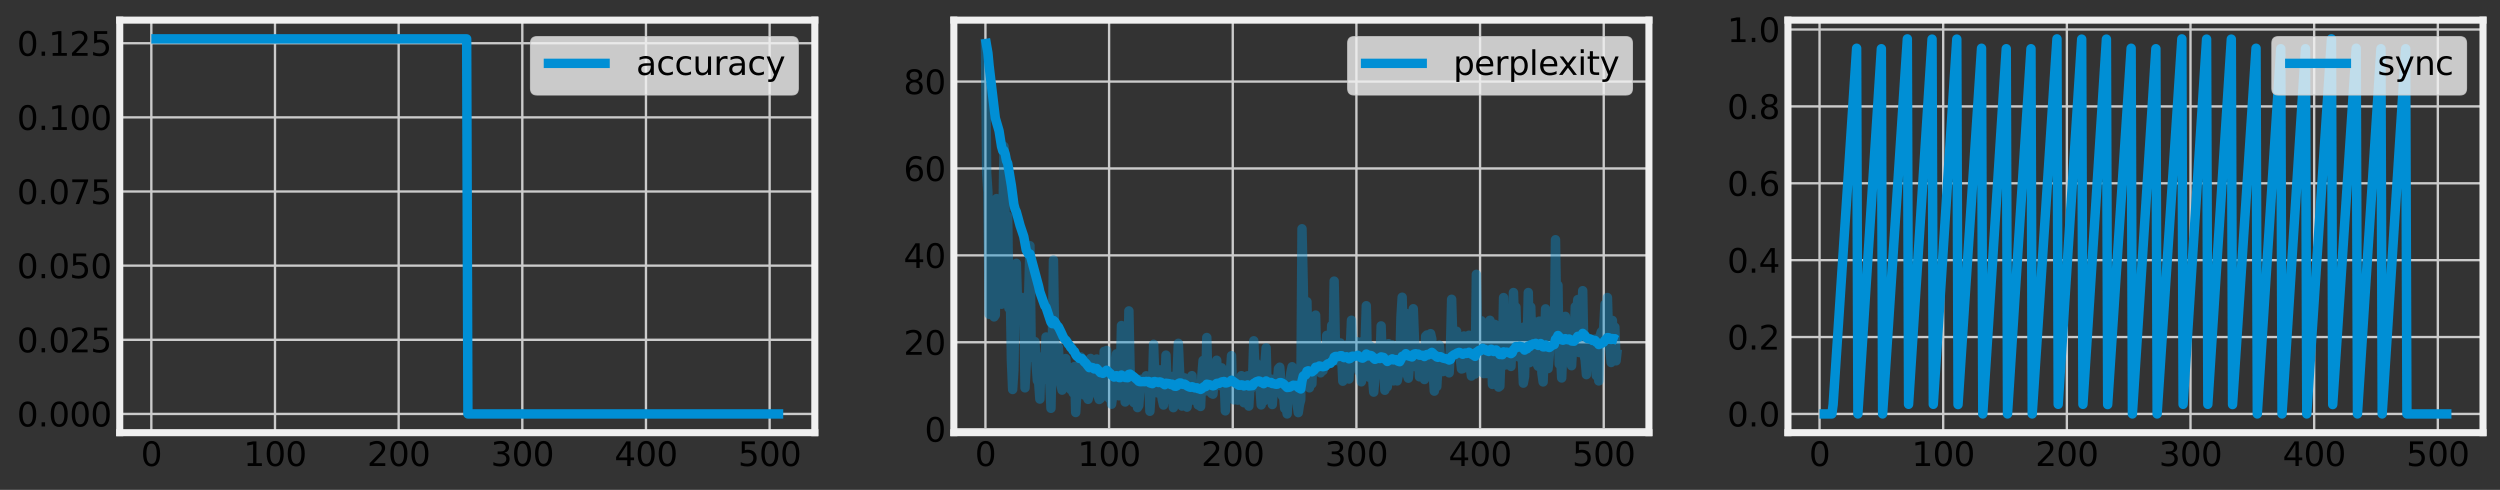 <?xml version="1.0" encoding="utf-8" standalone="no"?>
<!DOCTYPE svg PUBLIC "-//W3C//DTD SVG 1.1//EN"
  "http://www.w3.org/Graphics/SVG/1.1/DTD/svg11.dtd">
<svg xmlns:xlink="http://www.w3.org/1999/xlink" width="1060.219pt" height="207.744pt" viewBox="0 0 1060.219 207.744" xmlns="http://www.w3.org/2000/svg" version="1.1">
 <rect x="0" y="0" width="1060.219" height="207.744" fill="#333333" stroke="none"/>
 <defs>
  <style type="text/css">*{stroke-linejoin: round; stroke-linecap: butt}</style>
 </defs>
 <g id="figure_1">
  <g id="patch_1">
   <path d="M 0 207.744 
L 1060.219 207.744 
L 1060.219 0 
L 0 0 
L 0 207.744 
z
" style="fill: none"/>
  </g>
  <g id="axes_1">
   <g id="patch_2">
    <path d="M 50.779 183.495 
L 345.556 183.495 
L 345.556 8.535 
L 50.779 8.535 
L 50.779 183.495 
z
" style="fill: none"/>
   </g>
   <g id="matplotlib.axis_1">
    <g id="xtick_1">
     <g id="line2d_1">
      <path d="M 64.178 183.495 
L 64.178 8.535 
" clip-path="url(#p5856bcbcbe)" style="fill: none; stroke: #cbcbcb"/>
     </g>
     <g id="line2d_2"/>
     <g id="text_1">
      <!-- 0 -->
      <g transform="translate(59.725 197.633) scale(0.14 -0.14)">
       <defs>
        <path id="DejaVuSans-30" d="M 2034 4250 
Q 1547 4250 1301 3770 
Q 1056 3291 1056 2328 
Q 1056 1369 1301 889 
Q 1547 409 2034 409 
Q 2525 409 2770 889 
Q 3016 1369 3016 2328 
Q 3016 3291 2770 3770 
Q 2525 4250 2034 4250 
z
M 2034 4750 
Q 2819 4750 3233 4129 
Q 3647 3509 3647 2328 
Q 3647 1150 3233 529 
Q 2819 -91 2034 -91 
Q 1250 -91 836 529 
Q 422 1150 422 2328 
Q 422 3509 836 4129 
Q 1250 4750 2034 4750 
z
" transform="scale(0.016)"/>
       </defs>
       <use xlink:href="#DejaVuSans-30"/>
      </g>
     </g>
    </g>
    <g id="xtick_2">
     <g id="line2d_3">
      <path d="M 116.62 183.495 
L 116.62 8.535 
" clip-path="url(#p5856bcbcbe)" style="fill: none; stroke: #cbcbcb"/>
     </g>
     <g id="line2d_4"/>
     <g id="text_2">
      <!-- 100 -->
      <g transform="translate(103.259 197.633) scale(0.14 -0.14)">
       <defs>
        <path id="DejaVuSans-31" d="M 794 531 
L 1825 531 
L 1825 4091 
L 703 3866 
L 703 4441 
L 1819 4666 
L 2450 4666 
L 2450 531 
L 3481 531 
L 3481 0 
L 794 0 
L 794 531 
z
" transform="scale(0.016)"/>
       </defs>
       <use xlink:href="#DejaVuSans-31"/>
       <use xlink:href="#DejaVuSans-30" x="63.623"/>
       <use xlink:href="#DejaVuSans-30" x="127.246"/>
      </g>
     </g>
    </g>
    <g id="xtick_3">
     <g id="line2d_5">
      <path d="M 169.062 183.495 
L 169.062 8.535 
" clip-path="url(#p5856bcbcbe)" style="fill: none; stroke: #cbcbcb"/>
     </g>
     <g id="line2d_6"/>
     <g id="text_3">
      <!-- 200 -->
      <g transform="translate(155.701 197.633) scale(0.14 -0.14)">
       <defs>
        <path id="DejaVuSans-32" d="M 1228 531 
L 3431 531 
L 3431 0 
L 469 0 
L 469 531 
Q 828 903 1448 1529 
Q 2069 2156 2228 2338 
Q 2531 2678 2651 2914 
Q 2772 3150 2772 3378 
Q 2772 3750 2511 3984 
Q 2250 4219 1831 4219 
Q 1534 4219 1204 4116 
Q 875 4013 500 3803 
L 500 4441 
Q 881 4594 1212 4672 
Q 1544 4750 1819 4750 
Q 2544 4750 2975 4387 
Q 3406 4025 3406 3419 
Q 3406 3131 3298 2873 
Q 3191 2616 2906 2266 
Q 2828 2175 2409 1742 
Q 1991 1309 1228 531 
z
" transform="scale(0.016)"/>
       </defs>
       <use xlink:href="#DejaVuSans-32"/>
       <use xlink:href="#DejaVuSans-30" x="63.623"/>
       <use xlink:href="#DejaVuSans-30" x="127.246"/>
      </g>
     </g>
    </g>
    <g id="xtick_4">
     <g id="line2d_7">
      <path d="M 221.504 183.495 
L 221.504 8.535 
" clip-path="url(#p5856bcbcbe)" style="fill: none; stroke: #cbcbcb"/>
     </g>
     <g id="line2d_8"/>
     <g id="text_4">
      <!-- 300 -->
      <g transform="translate(208.143 197.633) scale(0.14 -0.14)">
       <defs>
        <path id="DejaVuSans-33" d="M 2597 2516 
Q 3050 2419 3304 2112 
Q 3559 1806 3559 1356 
Q 3559 666 3084 287 
Q 2609 -91 1734 -91 
Q 1441 -91 1130 -33 
Q 819 25 488 141 
L 488 750 
Q 750 597 1062 519 
Q 1375 441 1716 441 
Q 2309 441 2620 675 
Q 2931 909 2931 1356 
Q 2931 1769 2642 2001 
Q 2353 2234 1838 2234 
L 1294 2234 
L 1294 2753 
L 1863 2753 
Q 2328 2753 2575 2939 
Q 2822 3125 2822 3475 
Q 2822 3834 2567 4026 
Q 2313 4219 1838 4219 
Q 1578 4219 1281 4162 
Q 984 4106 628 3988 
L 628 4550 
Q 988 4650 1302 4700 
Q 1616 4750 1894 4750 
Q 2613 4750 3031 4423 
Q 3450 4097 3450 3541 
Q 3450 3153 3228 2886 
Q 3006 2619 2597 2516 
z
" transform="scale(0.016)"/>
       </defs>
       <use xlink:href="#DejaVuSans-33"/>
       <use xlink:href="#DejaVuSans-30" x="63.623"/>
       <use xlink:href="#DejaVuSans-30" x="127.246"/>
      </g>
     </g>
    </g>
    <g id="xtick_5">
     <g id="line2d_9">
      <path d="M 273.946 183.495 
L 273.946 8.535 
" clip-path="url(#p5856bcbcbe)" style="fill: none; stroke: #cbcbcb"/>
     </g>
     <g id="line2d_10"/>
     <g id="text_5">
      <!-- 400 -->
      <g transform="translate(260.585 197.633) scale(0.14 -0.14)">
       <defs>
        <path id="DejaVuSans-34" d="M 2419 4116 
L 825 1625 
L 2419 1625 
L 2419 4116 
z
M 2253 4666 
L 3047 4666 
L 3047 1625 
L 3713 1625 
L 3713 1100 
L 3047 1100 
L 3047 0 
L 2419 0 
L 2419 1100 
L 313 1100 
L 313 1709 
L 2253 4666 
z
" transform="scale(0.016)"/>
       </defs>
       <use xlink:href="#DejaVuSans-34"/>
       <use xlink:href="#DejaVuSans-30" x="63.623"/>
       <use xlink:href="#DejaVuSans-30" x="127.246"/>
      </g>
     </g>
    </g>
    <g id="xtick_6">
     <g id="line2d_11">
      <path d="M 326.388 183.495 
L 326.388 8.535 
" clip-path="url(#p5856bcbcbe)" style="fill: none; stroke: #cbcbcb"/>
     </g>
     <g id="line2d_12"/>
     <g id="text_6">
      <!-- 500 -->
      <g transform="translate(313.027 197.633) scale(0.14 -0.14)">
       <defs>
        <path id="DejaVuSans-35" d="M 691 4666 
L 3169 4666 
L 3169 4134 
L 1269 4134 
L 1269 2991 
Q 1406 3038 1543 3061 
Q 1681 3084 1819 3084 
Q 2600 3084 3056 2656 
Q 3513 2228 3513 1497 
Q 3513 744 3044 326 
Q 2575 -91 1722 -91 
Q 1428 -91 1123 -41 
Q 819 9 494 109 
L 494 744 
Q 775 591 1075 516 
Q 1375 441 1709 441 
Q 2250 441 2565 725 
Q 2881 1009 2881 1497 
Q 2881 1984 2565 2268 
Q 2250 2553 1709 2553 
Q 1456 2553 1204 2497 
Q 953 2441 691 2322 
L 691 4666 
z
" transform="scale(0.016)"/>
       </defs>
       <use xlink:href="#DejaVuSans-35"/>
       <use xlink:href="#DejaVuSans-30" x="63.623"/>
       <use xlink:href="#DejaVuSans-30" x="127.246"/>
      </g>
     </g>
    </g>
   </g>
   <g id="matplotlib.axis_2">
    <g id="ytick_1">
     <g id="line2d_13">
      <path d="M 50.779 175.542 
L 345.556 175.542 
" clip-path="url(#p5856bcbcbe)" style="fill: none; stroke: #cbcbcb"/>
     </g>
     <g id="line2d_14"/>
     <g id="text_7">
      <!-- 0.000 -->
      <g transform="translate(7.2 180.861) scale(0.14 -0.14)">
       <defs>
        <path id="DejaVuSans-2e" d="M 684 794 
L 1344 794 
L 1344 0 
L 684 0 
L 684 794 
z
" transform="scale(0.016)"/>
       </defs>
       <use xlink:href="#DejaVuSans-30"/>
       <use xlink:href="#DejaVuSans-2e" x="63.623"/>
       <use xlink:href="#DejaVuSans-30" x="95.41"/>
       <use xlink:href="#DejaVuSans-30" x="159.033"/>
       <use xlink:href="#DejaVuSans-30" x="222.656"/>
      </g>
     </g>
    </g>
    <g id="ytick_2">
     <g id="line2d_15">
      <path d="M 50.779 144.101 
L 345.556 144.101 
" clip-path="url(#p5856bcbcbe)" style="fill: none; stroke: #cbcbcb"/>
     </g>
     <g id="line2d_16"/>
     <g id="text_8">
      <!-- 0.025 -->
      <g transform="translate(7.2 149.42) scale(0.14 -0.14)">
       <use xlink:href="#DejaVuSans-30"/>
       <use xlink:href="#DejaVuSans-2e" x="63.623"/>
       <use xlink:href="#DejaVuSans-30" x="95.41"/>
       <use xlink:href="#DejaVuSans-32" x="159.033"/>
       <use xlink:href="#DejaVuSans-35" x="222.656"/>
      </g>
     </g>
    </g>
    <g id="ytick_3">
     <g id="line2d_17">
      <path d="M 50.779 112.66 
L 345.556 112.66 
" clip-path="url(#p5856bcbcbe)" style="fill: none; stroke: #cbcbcb"/>
     </g>
     <g id="line2d_18"/>
     <g id="text_9">
      <!-- 0.050 -->
      <g transform="translate(7.2 117.979) scale(0.14 -0.14)">
       <use xlink:href="#DejaVuSans-30"/>
       <use xlink:href="#DejaVuSans-2e" x="63.623"/>
       <use xlink:href="#DejaVuSans-30" x="95.41"/>
       <use xlink:href="#DejaVuSans-35" x="159.033"/>
       <use xlink:href="#DejaVuSans-30" x="222.656"/>
      </g>
     </g>
    </g>
    <g id="ytick_4">
     <g id="line2d_19">
      <path d="M 50.779 81.219 
L 345.556 81.219 
" clip-path="url(#p5856bcbcbe)" style="fill: none; stroke: #cbcbcb"/>
     </g>
     <g id="line2d_20"/>
     <g id="text_10">
      <!-- 0.075 -->
      <g transform="translate(7.2 86.538) scale(0.14 -0.14)">
       <defs>
        <path id="DejaVuSans-37" d="M 525 4666 
L 3525 4666 
L 3525 4397 
L 1831 0 
L 1172 0 
L 2766 4134 
L 525 4134 
L 525 4666 
z
" transform="scale(0.016)"/>
       </defs>
       <use xlink:href="#DejaVuSans-30"/>
       <use xlink:href="#DejaVuSans-2e" x="63.623"/>
       <use xlink:href="#DejaVuSans-30" x="95.41"/>
       <use xlink:href="#DejaVuSans-37" x="159.033"/>
       <use xlink:href="#DejaVuSans-35" x="222.656"/>
      </g>
     </g>
    </g>
    <g id="ytick_5">
     <g id="line2d_21">
      <path d="M 50.779 49.778 
L 345.556 49.778 
" clip-path="url(#p5856bcbcbe)" style="fill: none; stroke: #cbcbcb"/>
     </g>
     <g id="line2d_22"/>
     <g id="text_11">
      <!-- 0.100 -->
      <g transform="translate(7.2 55.097) scale(0.14 -0.14)">
       <use xlink:href="#DejaVuSans-30"/>
       <use xlink:href="#DejaVuSans-2e" x="63.623"/>
       <use xlink:href="#DejaVuSans-31" x="95.41"/>
       <use xlink:href="#DejaVuSans-30" x="159.033"/>
       <use xlink:href="#DejaVuSans-30" x="222.656"/>
      </g>
     </g>
    </g>
    <g id="ytick_6">
     <g id="line2d_23">
      <path d="M 50.779 18.337 
L 345.556 18.337 
" clip-path="url(#p5856bcbcbe)" style="fill: none; stroke: #cbcbcb"/>
     </g>
     <g id="line2d_24"/>
     <g id="text_12">
      <!-- 0.125 -->
      <g transform="translate(7.2 23.656) scale(0.14 -0.14)">
       <use xlink:href="#DejaVuSans-30"/>
       <use xlink:href="#DejaVuSans-2e" x="63.623"/>
       <use xlink:href="#DejaVuSans-31" x="95.41"/>
       <use xlink:href="#DejaVuSans-32" x="159.033"/>
       <use xlink:href="#DejaVuSans-35" x="222.656"/>
      </g>
     </g>
    </g>
   </g>
   <g id="line2d_25">
    <path d="M 64.178 16.488 
L 197.905 16.488 
L 198.43 175.542 
L 332.157 175.542 
L 332.157 175.542 
" clip-path="url(#p5856bcbcbe)" style="fill: none; stroke: #008fd5; stroke-width: 4"/>
   </g>
   <g id="patch_3">
    <path d="M 50.779 183.495 
L 50.779 8.535 
" style="fill: none; stroke: #f0f0f0; stroke-width: 3; stroke-linejoin: miter; stroke-linecap: square"/>
   </g>
   <g id="patch_4">
    <path d="M 345.556 183.495 
L 345.556 8.535 
" style="fill: none; stroke: #f0f0f0; stroke-width: 3; stroke-linejoin: miter; stroke-linecap: square"/>
   </g>
   <g id="patch_5">
    <path d="M 50.779 183.495 
L 345.556 183.495 
" style="fill: none; stroke: #f0f0f0; stroke-width: 3; stroke-linejoin: miter; stroke-linecap: square"/>
   </g>
   <g id="patch_6">
    <path d="M 50.779 8.535 
L 345.556 8.535 
" style="fill: none; stroke: #f0f0f0; stroke-width: 3; stroke-linejoin: miter; stroke-linecap: square"/>
   </g>
   <g id="legend_1">
    <g id="patch_7">
     <path d="M 227.79 40.284 
L 335.756 40.284 
Q 338.556 40.284 338.556 37.484 
L 338.556 18.335 
Q 338.556 15.535 335.756 15.535 
L 227.79 15.535 
Q 224.99 15.535 224.99 18.335 
L 224.99 37.484 
Q 224.99 40.284 227.79 40.284 
z
" style="fill: #f0f0f0; opacity: 0.8; stroke: #cccccc; stroke-width: 0.5; stroke-linejoin: miter"/>
    </g>
    <g id="line2d_26">
     <path d="M 230.59 26.873 
L 244.59 26.873 
L 258.59 26.873 
" style="fill: none; stroke: #008fd5; stroke-width: 4"/>
    </g>
    <g id="text_13">
     <!-- accuracy -->
     <g transform="translate(269.79 31.773) scale(0.14 -0.14)">
      <defs>
       <path id="DejaVuSans-61" d="M 2194 1759 
Q 1497 1759 1228 1600 
Q 959 1441 959 1056 
Q 959 750 1161 570 
Q 1363 391 1709 391 
Q 2188 391 2477 730 
Q 2766 1069 2766 1631 
L 2766 1759 
L 2194 1759 
z
M 3341 1997 
L 3341 0 
L 2766 0 
L 2766 531 
Q 2569 213 2275 61 
Q 1981 -91 1556 -91 
Q 1019 -91 701 211 
Q 384 513 384 1019 
Q 384 1609 779 1909 
Q 1175 2209 1959 2209 
L 2766 2209 
L 2766 2266 
Q 2766 2663 2505 2880 
Q 2244 3097 1772 3097 
Q 1472 3097 1187 3025 
Q 903 2953 641 2809 
L 641 3341 
Q 956 3463 1253 3523 
Q 1550 3584 1831 3584 
Q 2591 3584 2966 3190 
Q 3341 2797 3341 1997 
z
" transform="scale(0.016)"/>
       <path id="DejaVuSans-63" d="M 3122 3366 
L 3122 2828 
Q 2878 2963 2633 3030 
Q 2388 3097 2138 3097 
Q 1578 3097 1268 2742 
Q 959 2388 959 1747 
Q 959 1106 1268 751 
Q 1578 397 2138 397 
Q 2388 397 2633 464 
Q 2878 531 3122 666 
L 3122 134 
Q 2881 22 2623 -34 
Q 2366 -91 2075 -91 
Q 1284 -91 818 406 
Q 353 903 353 1747 
Q 353 2603 823 3093 
Q 1294 3584 2113 3584 
Q 2378 3584 2631 3529 
Q 2884 3475 3122 3366 
z
" transform="scale(0.016)"/>
       <path id="DejaVuSans-75" d="M 544 1381 
L 544 3500 
L 1119 3500 
L 1119 1403 
Q 1119 906 1312 657 
Q 1506 409 1894 409 
Q 2359 409 2629 706 
Q 2900 1003 2900 1516 
L 2900 3500 
L 3475 3500 
L 3475 0 
L 2900 0 
L 2900 538 
Q 2691 219 2414 64 
Q 2138 -91 1772 -91 
Q 1169 -91 856 284 
Q 544 659 544 1381 
z
M 1991 3584 
L 1991 3584 
z
" transform="scale(0.016)"/>
       <path id="DejaVuSans-72" d="M 2631 2963 
Q 2534 3019 2420 3045 
Q 2306 3072 2169 3072 
Q 1681 3072 1420 2755 
Q 1159 2438 1159 1844 
L 1159 0 
L 581 0 
L 581 3500 
L 1159 3500 
L 1159 2956 
Q 1341 3275 1631 3429 
Q 1922 3584 2338 3584 
Q 2397 3584 2469 3576 
Q 2541 3569 2628 3553 
L 2631 2963 
z
" transform="scale(0.016)"/>
       <path id="DejaVuSans-79" d="M 2059 -325 
Q 1816 -950 1584 -1140 
Q 1353 -1331 966 -1331 
L 506 -1331 
L 506 -850 
L 844 -850 
Q 1081 -850 1212 -737 
Q 1344 -625 1503 -206 
L 1606 56 
L 191 3500 
L 800 3500 
L 1894 763 
L 2988 3500 
L 3597 3500 
L 2059 -325 
z
" transform="scale(0.016)"/>
      </defs>
      <use xlink:href="#DejaVuSans-61"/>
      <use xlink:href="#DejaVuSans-63" x="61.279"/>
      <use xlink:href="#DejaVuSans-63" x="116.26"/>
      <use xlink:href="#DejaVuSans-75" x="171.24"/>
      <use xlink:href="#DejaVuSans-72" x="234.619"/>
      <use xlink:href="#DejaVuSans-61" x="275.732"/>
      <use xlink:href="#DejaVuSans-63" x="337.012"/>
      <use xlink:href="#DejaVuSans-79" x="391.992"/>
     </g>
    </g>
   </g>
  </g>
  <g id="axes_2">
   <g id="patch_8">
    <path d="M 404.511 183.495 
L 699.288 183.495 
L 699.288 8.535 
L 404.511 8.535 
L 404.511 183.495 
z
" style="fill: none"/>
   </g>
   <g id="matplotlib.axis_3">
    <g id="xtick_7">
     <g id="line2d_27">
      <path d="M 417.91 183.495 
L 417.91 8.535 
" clip-path="url(#p50583808ce)" style="fill: none; stroke: #cbcbcb"/>
     </g>
     <g id="line2d_28"/>
     <g id="text_14">
      <!-- 0 -->
      <g transform="translate(413.456 197.633) scale(0.14 -0.14)">
       <use xlink:href="#DejaVuSans-30"/>
      </g>
     </g>
    </g>
    <g id="xtick_8">
     <g id="line2d_29">
      <path d="M 470.352 183.495 
L 470.352 8.535 
" clip-path="url(#p50583808ce)" style="fill: none; stroke: #cbcbcb"/>
     </g>
     <g id="line2d_30"/>
     <g id="text_15">
      <!-- 100 -->
      <g transform="translate(456.991 197.633) scale(0.14 -0.14)">
       <use xlink:href="#DejaVuSans-31"/>
       <use xlink:href="#DejaVuSans-30" x="63.623"/>
       <use xlink:href="#DejaVuSans-30" x="127.246"/>
      </g>
     </g>
    </g>
    <g id="xtick_9">
     <g id="line2d_31">
      <path d="M 522.794 183.495 
L 522.794 8.535 
" clip-path="url(#p50583808ce)" style="fill: none; stroke: #cbcbcb"/>
     </g>
     <g id="line2d_32"/>
     <g id="text_16">
      <!-- 200 -->
      <g transform="translate(509.433 197.633) scale(0.14 -0.14)">
       <use xlink:href="#DejaVuSans-32"/>
       <use xlink:href="#DejaVuSans-30" x="63.623"/>
       <use xlink:href="#DejaVuSans-30" x="127.246"/>
      </g>
     </g>
    </g>
    <g id="xtick_10">
     <g id="line2d_33">
      <path d="M 575.236 183.495 
L 575.236 8.535 
" clip-path="url(#p50583808ce)" style="fill: none; stroke: #cbcbcb"/>
     </g>
     <g id="line2d_34"/>
     <g id="text_17">
      <!-- 300 -->
      <g transform="translate(561.875 197.633) scale(0.14 -0.14)">
       <use xlink:href="#DejaVuSans-33"/>
       <use xlink:href="#DejaVuSans-30" x="63.623"/>
       <use xlink:href="#DejaVuSans-30" x="127.246"/>
      </g>
     </g>
    </g>
    <g id="xtick_11">
     <g id="line2d_35">
      <path d="M 627.678 183.495 
L 627.678 8.535 
" clip-path="url(#p50583808ce)" style="fill: none; stroke: #cbcbcb"/>
     </g>
     <g id="line2d_36"/>
     <g id="text_18">
      <!-- 400 -->
      <g transform="translate(614.317 197.633) scale(0.14 -0.14)">
       <use xlink:href="#DejaVuSans-34"/>
       <use xlink:href="#DejaVuSans-30" x="63.623"/>
       <use xlink:href="#DejaVuSans-30" x="127.246"/>
      </g>
     </g>
    </g>
    <g id="xtick_12">
     <g id="line2d_37">
      <path d="M 680.12 183.495 
L 680.12 8.535 
" clip-path="url(#p50583808ce)" style="fill: none; stroke: #cbcbcb"/>
     </g>
     <g id="line2d_38"/>
     <g id="text_19">
      <!-- 500 -->
      <g transform="translate(666.759 197.633) scale(0.14 -0.14)">
       <use xlink:href="#DejaVuSans-35"/>
       <use xlink:href="#DejaVuSans-30" x="63.623"/>
       <use xlink:href="#DejaVuSans-30" x="127.246"/>
      </g>
     </g>
    </g>
   </g>
   <g id="matplotlib.axis_4">
    <g id="ytick_7">
     <g id="line2d_39">
      <path d="M 404.511 182.008 
L 699.288 182.008 
" clip-path="url(#p50583808ce)" style="fill: none; stroke: #cbcbcb"/>
     </g>
     <g id="line2d_40"/>
     <g id="text_20">
      <!-- 0 -->
      <g transform="translate(392.104 187.327) scale(0.14 -0.14)">
       <use xlink:href="#DejaVuSans-30"/>
      </g>
     </g>
    </g>
    <g id="ytick_8">
     <g id="line2d_41">
      <path d="M 404.511 145.155 
L 699.288 145.155 
" clip-path="url(#p50583808ce)" style="fill: none; stroke: #cbcbcb"/>
     </g>
     <g id="line2d_42"/>
     <g id="text_21">
      <!-- 20 -->
      <g transform="translate(383.196 150.473) scale(0.14 -0.14)">
       <use xlink:href="#DejaVuSans-32"/>
       <use xlink:href="#DejaVuSans-30" x="63.623"/>
      </g>
     </g>
    </g>
    <g id="ytick_9">
     <g id="line2d_43">
      <path d="M 404.511 108.301 
L 699.288 108.301 
" clip-path="url(#p50583808ce)" style="fill: none; stroke: #cbcbcb"/>
     </g>
     <g id="line2d_44"/>
     <g id="text_22">
      <!-- 40 -->
      <g transform="translate(383.196 113.62) scale(0.14 -0.14)">
       <use xlink:href="#DejaVuSans-34"/>
       <use xlink:href="#DejaVuSans-30" x="63.623"/>
      </g>
     </g>
    </g>
    <g id="ytick_10">
     <g id="line2d_45">
      <path d="M 404.511 71.448 
L 699.288 71.448 
" clip-path="url(#p50583808ce)" style="fill: none; stroke: #cbcbcb"/>
     </g>
     <g id="line2d_46"/>
     <g id="text_23">
      <!-- 60 -->
      <g transform="translate(383.196 76.767) scale(0.14 -0.14)">
       <defs>
        <path id="DejaVuSans-36" d="M 2113 2584 
Q 1688 2584 1439 2293 
Q 1191 2003 1191 1497 
Q 1191 994 1439 701 
Q 1688 409 2113 409 
Q 2538 409 2786 701 
Q 3034 994 3034 1497 
Q 3034 2003 2786 2293 
Q 2538 2584 2113 2584 
z
M 3366 4563 
L 3366 3988 
Q 3128 4100 2886 4159 
Q 2644 4219 2406 4219 
Q 1781 4219 1451 3797 
Q 1122 3375 1075 2522 
Q 1259 2794 1537 2939 
Q 1816 3084 2150 3084 
Q 2853 3084 3261 2657 
Q 3669 2231 3669 1497 
Q 3669 778 3244 343 
Q 2819 -91 2113 -91 
Q 1303 -91 875 529 
Q 447 1150 447 2328 
Q 447 3434 972 4092 
Q 1497 4750 2381 4750 
Q 2619 4750 2861 4703 
Q 3103 4656 3366 4563 
z
" transform="scale(0.016)"/>
       </defs>
       <use xlink:href="#DejaVuSans-36"/>
       <use xlink:href="#DejaVuSans-30" x="63.623"/>
      </g>
     </g>
    </g>
    <g id="ytick_11">
     <g id="line2d_47">
      <path d="M 404.511 34.595 
L 699.288 34.595 
" clip-path="url(#p50583808ce)" style="fill: none; stroke: #cbcbcb"/>
     </g>
     <g id="line2d_48"/>
     <g id="text_24">
      <!-- 80 -->
      <g transform="translate(383.196 39.914) scale(0.14 -0.14)">
       <defs>
        <path id="DejaVuSans-38" d="M 2034 2216 
Q 1584 2216 1326 1975 
Q 1069 1734 1069 1313 
Q 1069 891 1326 650 
Q 1584 409 2034 409 
Q 2484 409 2743 651 
Q 3003 894 3003 1313 
Q 3003 1734 2745 1975 
Q 2488 2216 2034 2216 
z
M 1403 2484 
Q 997 2584 770 2862 
Q 544 3141 544 3541 
Q 544 4100 942 4425 
Q 1341 4750 2034 4750 
Q 2731 4750 3128 4425 
Q 3525 4100 3525 3541 
Q 3525 3141 3298 2862 
Q 3072 2584 2669 2484 
Q 3125 2378 3379 2068 
Q 3634 1759 3634 1313 
Q 3634 634 3220 271 
Q 2806 -91 2034 -91 
Q 1263 -91 848 271 
Q 434 634 434 1313 
Q 434 1759 690 2068 
Q 947 2378 1403 2484 
z
M 1172 3481 
Q 1172 3119 1398 2916 
Q 1625 2713 2034 2713 
Q 2441 2713 2670 2916 
Q 2900 3119 2900 3481 
Q 2900 3844 2670 4047 
Q 2441 4250 2034 4250 
Q 1625 4250 1398 4047 
Q 1172 3844 1172 3481 
z
" transform="scale(0.016)"/>
       </defs>
       <use xlink:href="#DejaVuSans-38"/>
       <use xlink:href="#DejaVuSans-30" x="63.623"/>
      </g>
     </g>
    </g>
   </g>
   <g id="line2d_49">
    <path d="M 417.91 16.488 
L 418.434 73.409 
L 418.959 81.54 
L 419.483 133.305 
L 420.008 114.067 
L 421.057 123.791 
L 421.581 134.396 
L 422.105 133.596 
L 422.63 84.217 
L 423.154 93.354 
L 423.679 86.126 
L 424.203 117.111 
L 424.728 129.04 
L 425.252 99.032 
L 425.776 62.094 
L 426.301 95.225 
L 426.825 119.457 
L 427.35 91.641 
L 427.874 130.715 
L 428.398 121 
L 428.923 152.944 
L 429.447 165.18 
L 429.972 156.852 
L 430.496 126.629 
L 431.021 111.673 
L 431.545 129.043 
L 432.069 128.008 
L 432.594 133.673 
L 433.118 126.106 
L 433.643 131.394 
L 434.167 128.123 
L 434.692 164.484 
L 435.216 154.245 
L 435.74 125.492 
L 436.265 124.368 
L 436.789 104.199 
L 437.314 146.016 
L 437.838 151.656 
L 438.362 146.812 
L 438.887 144.862 
L 439.411 154.488 
L 439.936 161.427 
L 440.46 161.951 
L 440.985 169.24 
L 441.509 151.399 
L 442.033 154.528 
L 442.558 158.43 
L 443.082 157.37 
L 443.607 142.904 
L 444.131 160.395 
L 444.655 161.458 
L 445.18 161.434 
L 445.704 173.162 
L 446.229 148.97 
L 446.753 110.281 
L 447.278 144.596 
L 447.802 154.577 
L 448.326 154.525 
L 448.851 147.225 
L 449.375 157.718 
L 449.9 163.078 
L 450.424 165.454 
L 451.473 160.006 
L 451.997 152.041 
L 452.522 158.592 
L 453.046 163.377 
L 453.571 157.022 
L 454.095 165.229 
L 454.619 155.889 
L 455.144 166.659 
L 455.668 155.425 
L 456.193 174.942 
L 457.242 157.684 
L 457.766 162.346 
L 458.29 151.327 
L 458.815 153.722 
L 459.339 166.082 
L 459.864 167.557 
L 460.388 161.664 
L 460.913 168.019 
L 461.437 169.364 
L 461.961 166.629 
L 462.486 152.003 
L 463.01 159.201 
L 463.535 157.239 
L 464.059 166.178 
L 464.583 156.444 
L 465.108 152.236 
L 465.632 167.817 
L 466.157 169.419 
L 466.681 169.027 
L 467.206 158.8 
L 467.73 163.146 
L 468.254 149.01 
L 468.779 149.724 
L 469.303 148.626 
L 469.828 165.479 
L 470.352 168.875 
L 470.876 165.598 
L 471.401 171.43 
L 471.925 167.658 
L 472.45 168.152 
L 472.974 157.761 
L 473.499 150.06 
L 474.023 167.219 
L 474.547 167.857 
L 475.072 160.867 
L 475.596 138.055 
L 476.121 167.164 
L 476.645 161.199 
L 477.17 170.483 
L 477.694 161.207 
L 478.218 160.812 
L 478.743 131.841 
L 479.267 156.761 
L 479.792 165.725 
L 480.316 163.604 
L 480.84 170.739 
L 481.365 168.224 
L 481.889 166.791 
L 482.414 172.863 
L 482.938 172.013 
L 483.463 164.798 
L 483.987 160.857 
L 484.511 162.128 
L 485.036 161.562 
L 485.56 162.742 
L 486.085 159.369 
L 486.609 163.971 
L 487.134 159.863 
L 487.658 174.418 
L 488.182 165.633 
L 488.707 165.606 
L 489.231 145.99 
L 489.756 160.451 
L 490.28 166.479 
L 490.804 161.121 
L 491.329 166.759 
L 491.853 156.836 
L 492.378 165.093 
L 492.902 169.436 
L 493.427 171.765 
L 493.951 167.236 
L 494.475 150.604 
L 495 163.907 
L 495.524 162.22 
L 496.573 169.588 
L 497.097 159.653 
L 497.622 172.887 
L 498.146 170.684 
L 499.195 158.626 
L 499.72 145.594 
L 500.244 157.532 
L 500.768 162.819 
L 501.293 172.216 
L 501.817 164.817 
L 502.342 160.239 
L 502.866 168.459 
L 503.391 172.664 
L 503.915 169.18 
L 504.439 168.395 
L 504.964 166.365 
L 505.488 159.304 
L 506.013 167.222 
L 506.537 169.81 
L 507.586 162.906 
L 508.11 171.765 
L 508.635 163.664 
L 509.159 172.385 
L 509.684 159.487 
L 510.208 152.865 
L 510.732 156.748 
L 511.257 165.777 
L 511.781 143.137 
L 512.306 163.722 
L 512.83 165.975 
L 513.355 165.693 
L 513.879 166.905 
L 514.403 167.168 
L 515.452 155.67 
L 515.977 152.779 
L 516.501 161.295 
L 517.025 163.485 
L 517.55 156.741 
L 518.074 155.978 
L 518.599 159.555 
L 519.123 160.574 
L 519.648 174.242 
L 520.172 162.436 
L 520.696 159.159 
L 521.221 156.918 
L 521.745 158.284 
L 522.27 150.834 
L 522.794 169.194 
L 523.318 169.584 
L 523.843 168.813 
L 524.367 169.455 
L 524.892 169.684 
L 525.416 169.506 
L 525.941 163.398 
L 526.465 159.319 
L 527.514 170.79 
L 528.038 159.719 
L 528.563 162.593 
L 529.087 159.367 
L 529.612 172.225 
L 530.136 163.116 
L 530.66 164.727 
L 531.185 160.677 
L 531.709 144.528 
L 532.234 157.052 
L 532.758 153.985 
L 533.282 158.377 
L 533.807 158.352 
L 534.331 164.254 
L 534.856 171.722 
L 535.38 165.046 
L 535.905 170.107 
L 536.429 154.264 
L 536.953 147.512 
L 537.478 168.871 
L 538.527 164.504 
L 539.051 160.764 
L 539.576 171.559 
L 540.1 163.084 
L 540.624 166.465 
L 541.149 164.803 
L 541.673 162.31 
L 542.198 156.319 
L 542.722 155.719 
L 543.771 167.839 
L 544.295 167.518 
L 544.82 173.232 
L 545.344 172.295 
L 545.869 175.542 
L 546.393 162.644 
L 546.917 163.502 
L 547.442 158.023 
L 547.966 155.528 
L 549.015 165.556 
L 549.539 162.584 
L 550.064 171.19 
L 550.588 174.995 
L 551.113 171.446 
L 551.637 169.507 
L 552.162 97.013 
L 552.686 120.346 
L 553.21 151.246 
L 553.735 157.096 
L 554.259 127.932 
L 554.784 153.625 
L 555.308 164.478 
L 555.833 154.28 
L 556.357 162.799 
L 556.881 148.84 
L 557.406 149.686 
L 557.93 133.62 
L 558.455 154.305 
L 558.979 154.919 
L 559.503 147.215 
L 560.028 158.131 
L 560.552 157.329 
L 561.077 157.17 
L 561.601 152.427 
L 562.126 153.449 
L 562.65 142.219 
L 563.699 152.827 
L 564.223 152.013 
L 564.748 137.988 
L 565.272 151.163 
L 565.797 119.213 
L 566.321 145.578 
L 566.845 150.771 
L 567.37 153 
L 568.419 145.432 
L 568.943 150.748 
L 569.467 161.673 
L 569.992 157.201 
L 570.516 149.218 
L 571.041 146.302 
L 571.565 160.193 
L 572.09 160.75 
L 573.138 135.801 
L 573.663 148.331 
L 574.187 153.799 
L 574.712 149.286 
L 575.236 148.645 
L 575.76 144.951 
L 576.285 157.471 
L 576.809 155.795 
L 577.334 161.929 
L 577.858 154.014 
L 578.383 144.306 
L 578.907 145.809 
L 579.431 129.651 
L 579.956 156.219 
L 580.48 159.946 
L 581.005 146.614 
L 582.578 166.304 
L 583.102 160.33 
L 583.627 147.566 
L 584.151 150.271 
L 584.676 149.007 
L 585.2 154.721 
L 585.724 138.206 
L 586.249 154.704 
L 586.773 153.125 
L 587.298 165.503 
L 587.822 160.748 
L 588.347 164.051 
L 588.871 145.768 
L 589.395 149.677 
L 589.92 147.415 
L 590.444 146.248 
L 590.969 161.521 
L 591.493 150.177 
L 592.018 152.262 
L 592.542 161.538 
L 593.591 155.99 
L 594.115 134.692 
L 594.64 126.045 
L 595.164 146.053 
L 595.688 150.969 
L 596.213 132.863 
L 596.737 158.79 
L 597.262 160.396 
L 597.786 154.334 
L 598.311 152.51 
L 598.835 155.506 
L 599.359 130.929 
L 599.884 144.85 
L 600.408 148.605 
L 600.933 155.791 
L 601.457 147.534 
L 601.981 159.82 
L 602.506 149.713 
L 603.03 153.388 
L 603.555 149.815 
L 604.079 160.958 
L 604.604 142.57 
L 605.128 142.061 
L 605.652 154.167 
L 606.177 143.253 
L 606.701 141.494 
L 607.226 143.799 
L 607.75 157.785 
L 608.275 165.877 
L 608.799 152.153 
L 609.323 163.956 
L 610.372 146.335 
L 611.421 157.044 
L 611.945 157.586 
L 612.47 153.203 
L 612.994 155.434 
L 613.519 153.584 
L 614.043 156.648 
L 614.568 158.13 
L 615.092 148.228 
L 615.616 126.916 
L 616.141 144.323 
L 616.665 142.235 
L 617.19 148.525 
L 617.714 140.461 
L 618.239 145.878 
L 618.763 145.913 
L 619.287 152.141 
L 619.812 156.478 
L 620.336 156.346 
L 620.861 142.476 
L 621.385 146.927 
L 621.909 153.472 
L 622.958 142.17 
L 623.483 155.777 
L 624.007 159.477 
L 624.532 154.153 
L 625.056 157.075 
L 625.58 158.633 
L 626.105 116.339 
L 626.629 143.447 
L 627.154 140.446 
L 627.678 152.172 
L 628.202 136.026 
L 628.727 138.078 
L 629.251 158.431 
L 629.776 146.446 
L 630.3 158.419 
L 630.825 153.596 
L 631.349 151.965 
L 631.873 135.836 
L 632.398 142.475 
L 632.922 163.031 
L 633.447 153.433 
L 633.971 137.567 
L 635.544 164.177 
L 636.069 163.77 
L 636.593 149.368 
L 637.118 152.739 
L 637.642 126.19 
L 638.166 154.836 
L 638.691 146.02 
L 639.215 150.318 
L 639.74 152.633 
L 640.264 152.769 
L 640.789 155.387 
L 641.313 142.463 
L 641.837 124.048 
L 642.362 138.839 
L 642.886 130.218 
L 643.411 148.082 
L 643.935 151.337 
L 644.46 138.75 
L 644.984 149.924 
L 645.508 149.859 
L 646.033 162.497 
L 646.557 159.651 
L 647.082 138.184 
L 647.606 147.052 
L 648.13 124.057 
L 648.655 153.813 
L 649.179 130.175 
L 649.704 148.044 
L 650.228 136.157 
L 650.753 146.715 
L 651.277 140.604 
L 651.801 154.188 
L 652.326 155.348 
L 652.85 136.184 
L 653.375 140.219 
L 653.899 158.37 
L 654.423 161.975 
L 655.472 130.973 
L 655.997 155.279 
L 656.521 156.319 
L 657.046 150.262 
L 657.57 138.48 
L 658.094 140.096 
L 658.619 139.658 
L 659.143 143.923 
L 659.668 101.656 
L 660.192 133.801 
L 660.717 120.973 
L 661.241 154.451 
L 661.765 150.417 
L 662.29 160.299 
L 662.814 147.563 
L 663.863 134.168 
L 664.387 150.62 
L 664.912 146.271 
L 665.436 137.351 
L 665.961 150.173 
L 666.485 155.095 
L 667.01 145.696 
L 667.534 145.472 
L 668.058 130.056 
L 668.583 133.36 
L 669.107 127.045 
L 669.632 149.49 
L 670.156 136.886 
L 670.681 136.104 
L 671.205 123.275 
L 671.729 150.328 
L 672.254 152.707 
L 672.778 158.872 
L 673.827 145.006 
L 674.351 144.275 
L 674.876 149.219 
L 675.4 152.303 
L 675.925 144.653 
L 676.449 143.806 
L 676.974 159.313 
L 677.498 148.924 
L 678.022 161.555 
L 678.547 142.54 
L 679.071 140.764 
L 679.596 140.948 
L 680.12 138.762 
L 680.644 129.044 
L 681.169 139.281 
L 681.693 126.17 
L 682.218 143.85 
L 682.742 148.248 
L 683.267 153.74 
L 683.791 135.883 
L 684.315 150.218 
L 684.84 138.726 
L 685.364 153.021 
L 685.889 148.183 
L 685.889 148.183 
" clip-path="url(#p50583808ce)" style="fill: none; stroke: #008fd5; stroke-opacity: 0.4; stroke-width: 4"/>
   </g>
   <g id="line2d_50">
    <path d="M 417.91 16.488 
L 418.959 22.444 
L 419.483 27.987 
L 422.105 50.067 
L 423.679 55.467 
L 424.728 62.074 
L 425.252 63.922 
L 425.776 63.831 
L 426.301 65.4 
L 426.825 68.103 
L 427.35 69.28 
L 428.923 78.692 
L 429.972 86.708 
L 430.496 88.704 
L 431.021 89.853 
L 432.594 95.625 
L 434.167 100.324 
L 435.216 106.068 
L 436.265 107.905 
L 436.789 107.72 
L 440.46 121.385 
L 440.985 123.778 
L 442.558 128.217 
L 443.082 129.675 
L 443.607 130.336 
L 445.704 136.648 
L 446.229 137.264 
L 446.753 135.915 
L 447.278 136.349 
L 448.326 138.123 
L 448.851 138.578 
L 449.9 140.713 
L 450.949 142.992 
L 451.473 143.843 
L 451.997 144.253 
L 452.522 144.97 
L 453.046 145.89 
L 453.571 146.447 
L 454.095 147.386 
L 454.619 147.811 
L 455.144 148.754 
L 455.668 149.087 
L 456.193 150.38 
L 456.717 151.136 
L 457.242 151.464 
L 457.766 152.008 
L 458.29 151.974 
L 458.815 152.061 
L 459.864 153.502 
L 460.388 153.91 
L 461.961 155.917 
L 462.486 155.721 
L 463.535 155.962 
L 464.059 156.473 
L 464.583 156.471 
L 465.108 156.26 
L 466.681 158.045 
L 467.206 158.082 
L 467.73 158.336 
L 469.303 157.02 
L 469.828 157.443 
L 470.352 158.015 
L 470.876 158.394 
L 471.401 159.046 
L 472.45 159.91 
L 472.974 159.803 
L 473.499 159.316 
L 474.547 160.118 
L 475.072 160.155 
L 475.596 159.05 
L 476.121 159.456 
L 476.645 159.543 
L 477.17 160.09 
L 478.218 160.179 
L 478.743 158.762 
L 479.267 158.662 
L 480.84 159.82 
L 482.414 161.182 
L 482.938 161.724 
L 483.463 161.877 
L 485.036 161.828 
L 485.56 161.873 
L 486.085 161.748 
L 486.609 161.859 
L 487.134 161.759 
L 487.658 162.392 
L 488.707 162.707 
L 489.231 161.871 
L 489.756 161.8 
L 490.28 162.034 
L 490.804 161.988 
L 491.329 162.227 
L 491.853 161.957 
L 492.378 162.114 
L 493.951 163.159 
L 494.475 162.531 
L 496.049 162.746 
L 496.573 163.088 
L 497.097 162.916 
L 498.146 163.778 
L 498.671 163.84 
L 499.195 163.579 
L 499.72 162.68 
L 500.244 162.422 
L 500.768 162.442 
L 501.293 162.931 
L 501.817 163.025 
L 502.342 162.886 
L 502.866 163.165 
L 503.391 163.64 
L 504.439 164.14 
L 504.964 164.252 
L 505.488 164.004 
L 506.013 164.165 
L 506.537 164.447 
L 507.061 164.539 
L 507.586 164.457 
L 508.11 164.823 
L 508.635 164.765 
L 509.159 165.146 
L 509.684 164.863 
L 510.208 164.263 
L 510.732 163.887 
L 511.257 163.982 
L 511.781 162.94 
L 512.83 163.129 
L 514.403 163.626 
L 514.928 163.5 
L 515.977 162.592 
L 516.501 162.527 
L 517.025 162.575 
L 518.074 161.968 
L 519.123 161.784 
L 519.648 162.407 
L 520.172 162.408 
L 521.221 161.979 
L 521.745 161.795 
L 522.27 161.247 
L 524.367 162.733 
L 525.416 163.402 
L 525.941 163.402 
L 526.465 163.198 
L 526.989 163.29 
L 527.514 163.665 
L 528.038 163.468 
L 528.563 163.424 
L 529.087 163.221 
L 529.612 163.671 
L 531.185 163.547 
L 531.709 162.596 
L 532.234 162.319 
L 532.758 161.902 
L 533.807 161.557 
L 534.331 161.692 
L 534.856 162.193 
L 535.38 162.336 
L 535.905 162.724 
L 536.429 162.301 
L 536.953 161.562 
L 537.478 161.927 
L 538.527 162.271 
L 539.051 162.195 
L 539.576 162.664 
L 540.1 162.685 
L 541.149 162.97 
L 541.673 162.937 
L 542.722 162.262 
L 543.246 162.251 
L 544.295 162.78 
L 545.869 164.342 
L 546.917 164.219 
L 548.491 163.354 
L 549.015 163.464 
L 549.539 163.42 
L 550.064 163.808 
L 550.588 164.368 
L 551.637 164.961 
L 552.162 161.564 
L 552.686 159.503 
L 553.21 159.09 
L 553.735 158.99 
L 554.259 157.437 
L 554.784 157.247 
L 555.308 157.608 
L 555.833 157.442 
L 556.357 157.71 
L 557.406 156.887 
L 557.93 155.724 
L 558.979 155.616 
L 559.503 155.196 
L 561.077 155.528 
L 562.126 155.277 
L 562.65 154.624 
L 563.174 154.262 
L 564.223 154.081 
L 564.748 153.277 
L 565.272 153.171 
L 565.797 151.473 
L 566.321 151.178 
L 566.845 151.158 
L 567.37 151.25 
L 567.894 151.133 
L 568.419 150.848 
L 568.943 150.843 
L 569.467 151.385 
L 569.992 151.675 
L 570.516 151.553 
L 571.041 151.29 
L 572.09 152.186 
L 572.614 151.995 
L 573.138 151.185 
L 573.663 151.042 
L 574.187 151.18 
L 575.236 150.963 
L 575.76 150.663 
L 577.334 151.777 
L 577.858 151.889 
L 578.907 151.225 
L 579.431 150.146 
L 579.956 150.45 
L 580.48 150.925 
L 581.005 150.709 
L 581.529 150.823 
L 582.054 151.223 
L 582.578 151.977 
L 583.102 152.395 
L 583.627 152.153 
L 584.676 151.906 
L 585.2 152.047 
L 585.724 151.355 
L 586.773 151.603 
L 587.298 152.298 
L 587.822 152.72 
L 588.347 153.287 
L 588.871 152.911 
L 589.92 152.482 
L 590.444 152.171 
L 590.969 152.638 
L 592.018 152.502 
L 592.542 152.954 
L 593.066 153.253 
L 593.591 153.39 
L 594.115 152.455 
L 594.64 151.134 
L 595.164 150.88 
L 595.688 150.885 
L 596.213 149.984 
L 597.262 150.922 
L 598.835 151.381 
L 599.359 150.358 
L 599.884 150.083 
L 600.408 150.009 
L 600.933 150.298 
L 601.457 150.16 
L 601.981 150.643 
L 602.506 150.597 
L 603.03 150.736 
L 603.555 150.69 
L 604.079 151.203 
L 605.128 150.336 
L 605.652 150.528 
L 607.226 149.434 
L 607.75 149.852 
L 608.275 150.653 
L 608.799 150.728 
L 609.323 151.389 
L 609.848 151.538 
L 610.372 151.278 
L 610.897 151.276 
L 611.945 151.865 
L 612.994 152.107 
L 613.519 152.181 
L 614.568 152.691 
L 615.092 152.467 
L 615.616 151.19 
L 616.665 150.416 
L 617.19 150.321 
L 617.714 149.828 
L 618.763 149.445 
L 619.287 149.58 
L 620.336 150.246 
L 620.861 149.857 
L 621.385 149.711 
L 621.909 149.899 
L 622.434 149.776 
L 622.958 149.396 
L 623.483 149.715 
L 624.007 150.203 
L 624.532 150.4 
L 625.58 151.129 
L 626.105 149.39 
L 626.629 149.093 
L 627.154 148.66 
L 627.678 148.836 
L 628.727 147.689 
L 629.251 148.227 
L 629.776 148.137 
L 630.3 148.652 
L 631.349 149.052 
L 631.873 148.391 
L 632.398 148.096 
L 632.922 148.842 
L 633.447 149.072 
L 633.971 148.497 
L 634.496 148.417 
L 635.02 148.884 
L 636.069 150.354 
L 636.593 150.305 
L 637.118 150.427 
L 637.642 149.215 
L 638.166 149.496 
L 638.691 149.322 
L 639.215 149.372 
L 640.264 149.697 
L 640.789 149.981 
L 641.313 149.605 
L 641.837 148.327 
L 642.362 147.853 
L 642.886 146.971 
L 643.411 147.027 
L 643.935 147.242 
L 644.46 146.818 
L 645.508 147.117 
L 646.557 148.475 
L 647.082 147.96 
L 647.606 147.915 
L 648.13 146.722 
L 648.655 147.076 
L 649.179 146.231 
L 649.704 146.322 
L 650.228 145.814 
L 650.753 145.859 
L 651.277 145.596 
L 652.326 146.492 
L 652.85 145.976 
L 653.375 145.688 
L 654.423 147.105 
L 654.948 147.102 
L 655.472 146.296 
L 656.521 147.224 
L 657.046 147.376 
L 658.094 146.589 
L 658.619 146.243 
L 659.143 146.127 
L 659.668 143.903 
L 660.192 143.398 
L 660.717 142.277 
L 661.241 142.885 
L 661.765 143.262 
L 662.29 144.114 
L 662.814 144.286 
L 663.339 144.121 
L 663.863 143.624 
L 664.387 143.973 
L 664.912 144.088 
L 665.436 143.751 
L 665.961 144.073 
L 666.485 144.624 
L 667.534 144.717 
L 668.058 143.984 
L 668.583 143.453 
L 669.107 142.632 
L 669.632 142.975 
L 670.681 142.342 
L 671.205 141.389 
L 672.254 142.38 
L 672.778 143.204 
L 673.303 143.606 
L 674.351 143.706 
L 674.876 143.982 
L 675.4 144.398 
L 676.449 144.381 
L 676.974 145.127 
L 677.498 145.317 
L 678.022 146.129 
L 679.071 145.69 
L 680.12 145.118 
L 680.644 144.315 
L 681.169 144.063 
L 681.693 143.168 
L 682.218 143.203 
L 682.742 143.455 
L 683.267 143.969 
L 683.791 143.565 
L 684.315 143.897 
L 684.84 143.639 
L 685.364 144.108 
L 685.889 144.312 
L 685.889 144.312 
" clip-path="url(#p50583808ce)" style="fill: none; stroke: #008fd5; stroke-width: 4"/>
   </g>
   <g id="patch_9">
    <path d="M 404.511 183.495 
L 404.511 8.535 
" style="fill: none; stroke: #f0f0f0; stroke-width: 3; stroke-linejoin: miter; stroke-linecap: square"/>
   </g>
   <g id="patch_10">
    <path d="M 699.288 183.495 
L 699.288 8.535 
" style="fill: none; stroke: #f0f0f0; stroke-width: 3; stroke-linejoin: miter; stroke-linecap: square"/>
   </g>
   <g id="patch_11">
    <path d="M 404.511 183.495 
L 699.288 183.495 
" style="fill: none; stroke: #f0f0f0; stroke-width: 3; stroke-linejoin: miter; stroke-linecap: square"/>
   </g>
   <g id="patch_12">
    <path d="M 404.511 8.535 
L 699.288 8.535 
" style="fill: none; stroke: #f0f0f0; stroke-width: 3; stroke-linejoin: miter; stroke-linecap: square"/>
   </g>
   <g id="legend_2">
    <g id="patch_13">
     <path d="M 574.333 40.284 
L 689.488 40.284 
Q 692.288 40.284 692.288 37.484 
L 692.288 18.335 
Q 692.288 15.535 689.488 15.535 
L 574.333 15.535 
Q 571.533 15.535 571.533 18.335 
L 571.533 37.484 
Q 571.533 40.284 574.333 40.284 
z
" style="fill: #f0f0f0; opacity: 0.8; stroke: #cccccc; stroke-width: 0.5; stroke-linejoin: miter"/>
    </g>
    <g id="line2d_51">
     <path d="M 577.133 26.873 
L 591.133 26.873 
L 605.133 26.873 
" style="fill: none; stroke: #008fd5; stroke-width: 4"/>
    </g>
    <g id="text_25">
     <!-- perplexity -->
     <g transform="translate(616.333 31.773) scale(0.14 -0.14)">
      <defs>
       <path id="DejaVuSans-70" d="M 1159 525 
L 1159 -1331 
L 581 -1331 
L 581 3500 
L 1159 3500 
L 1159 2969 
Q 1341 3281 1617 3432 
Q 1894 3584 2278 3584 
Q 2916 3584 3314 3078 
Q 3713 2572 3713 1747 
Q 3713 922 3314 415 
Q 2916 -91 2278 -91 
Q 1894 -91 1617 61 
Q 1341 213 1159 525 
z
M 3116 1747 
Q 3116 2381 2855 2742 
Q 2594 3103 2138 3103 
Q 1681 3103 1420 2742 
Q 1159 2381 1159 1747 
Q 1159 1113 1420 752 
Q 1681 391 2138 391 
Q 2594 391 2855 752 
Q 3116 1113 3116 1747 
z
" transform="scale(0.016)"/>
       <path id="DejaVuSans-65" d="M 3597 1894 
L 3597 1613 
L 953 1613 
Q 991 1019 1311 708 
Q 1631 397 2203 397 
Q 2534 397 2845 478 
Q 3156 559 3463 722 
L 3463 178 
Q 3153 47 2828 -22 
Q 2503 -91 2169 -91 
Q 1331 -91 842 396 
Q 353 884 353 1716 
Q 353 2575 817 3079 
Q 1281 3584 2069 3584 
Q 2775 3584 3186 3129 
Q 3597 2675 3597 1894 
z
M 3022 2063 
Q 3016 2534 2758 2815 
Q 2500 3097 2075 3097 
Q 1594 3097 1305 2825 
Q 1016 2553 972 2059 
L 3022 2063 
z
" transform="scale(0.016)"/>
       <path id="DejaVuSans-6c" d="M 603 4863 
L 1178 4863 
L 1178 0 
L 603 0 
L 603 4863 
z
" transform="scale(0.016)"/>
       <path id="DejaVuSans-78" d="M 3513 3500 
L 2247 1797 
L 3578 0 
L 2900 0 
L 1881 1375 
L 863 0 
L 184 0 
L 1544 1831 
L 300 3500 
L 978 3500 
L 1906 2253 
L 2834 3500 
L 3513 3500 
z
" transform="scale(0.016)"/>
       <path id="DejaVuSans-69" d="M 603 3500 
L 1178 3500 
L 1178 0 
L 603 0 
L 603 3500 
z
M 603 4863 
L 1178 4863 
L 1178 4134 
L 603 4134 
L 603 4863 
z
" transform="scale(0.016)"/>
       <path id="DejaVuSans-74" d="M 1172 4494 
L 1172 3500 
L 2356 3500 
L 2356 3053 
L 1172 3053 
L 1172 1153 
Q 1172 725 1289 603 
Q 1406 481 1766 481 
L 2356 481 
L 2356 0 
L 1766 0 
Q 1100 0 847 248 
Q 594 497 594 1153 
L 594 3053 
L 172 3053 
L 172 3500 
L 594 3500 
L 594 4494 
L 1172 4494 
z
" transform="scale(0.016)"/>
      </defs>
      <use xlink:href="#DejaVuSans-70"/>
      <use xlink:href="#DejaVuSans-65" x="63.477"/>
      <use xlink:href="#DejaVuSans-72" x="125"/>
      <use xlink:href="#DejaVuSans-70" x="166.113"/>
      <use xlink:href="#DejaVuSans-6c" x="229.59"/>
      <use xlink:href="#DejaVuSans-65" x="257.373"/>
      <use xlink:href="#DejaVuSans-78" x="317.146"/>
      <use xlink:href="#DejaVuSans-69" x="376.326"/>
      <use xlink:href="#DejaVuSans-74" x="404.109"/>
      <use xlink:href="#DejaVuSans-79" x="443.318"/>
     </g>
    </g>
   </g>
  </g>
  <g id="axes_3">
   <g id="patch_14">
    <path d="M 758.243 183.495 
L 1053.019 183.495 
L 1053.019 8.535 
L 758.243 8.535 
L 758.243 183.495 
z
" style="fill: none"/>
   </g>
   <g id="matplotlib.axis_5">
    <g id="xtick_13">
     <g id="line2d_52">
      <path d="M 771.642 183.495 
L 771.642 8.535 
" clip-path="url(#p99aed8821f)" style="fill: none; stroke: #cbcbcb"/>
     </g>
     <g id="line2d_53"/>
     <g id="text_26">
      <!-- 0 -->
      <g transform="translate(767.188 197.633) scale(0.14 -0.14)">
       <use xlink:href="#DejaVuSans-30"/>
      </g>
     </g>
    </g>
    <g id="xtick_14">
     <g id="line2d_54">
      <path d="M 824.084 183.495 
L 824.084 8.535 
" clip-path="url(#p99aed8821f)" style="fill: none; stroke: #cbcbcb"/>
     </g>
     <g id="line2d_55"/>
     <g id="text_27">
      <!-- 100 -->
      <g transform="translate(810.723 197.633) scale(0.14 -0.14)">
       <use xlink:href="#DejaVuSans-31"/>
       <use xlink:href="#DejaVuSans-30" x="63.623"/>
       <use xlink:href="#DejaVuSans-30" x="127.246"/>
      </g>
     </g>
    </g>
    <g id="xtick_15">
     <g id="line2d_56">
      <path d="M 876.526 183.495 
L 876.526 8.535 
" clip-path="url(#p99aed8821f)" style="fill: none; stroke: #cbcbcb"/>
     </g>
     <g id="line2d_57"/>
     <g id="text_28">
      <!-- 200 -->
      <g transform="translate(863.165 197.633) scale(0.14 -0.14)">
       <use xlink:href="#DejaVuSans-32"/>
       <use xlink:href="#DejaVuSans-30" x="63.623"/>
       <use xlink:href="#DejaVuSans-30" x="127.246"/>
      </g>
     </g>
    </g>
    <g id="xtick_16">
     <g id="line2d_58">
      <path d="M 928.968 183.495 
L 928.968 8.535 
" clip-path="url(#p99aed8821f)" style="fill: none; stroke: #cbcbcb"/>
     </g>
     <g id="line2d_59"/>
     <g id="text_29">
      <!-- 300 -->
      <g transform="translate(915.607 197.633) scale(0.14 -0.14)">
       <use xlink:href="#DejaVuSans-33"/>
       <use xlink:href="#DejaVuSans-30" x="63.623"/>
       <use xlink:href="#DejaVuSans-30" x="127.246"/>
      </g>
     </g>
    </g>
    <g id="xtick_17">
     <g id="line2d_60">
      <path d="M 981.41 183.495 
L 981.41 8.535 
" clip-path="url(#p99aed8821f)" style="fill: none; stroke: #cbcbcb"/>
     </g>
     <g id="line2d_61"/>
     <g id="text_30">
      <!-- 400 -->
      <g transform="translate(968.049 197.633) scale(0.14 -0.14)">
       <use xlink:href="#DejaVuSans-34"/>
       <use xlink:href="#DejaVuSans-30" x="63.623"/>
       <use xlink:href="#DejaVuSans-30" x="127.246"/>
      </g>
     </g>
    </g>
    <g id="xtick_18">
     <g id="line2d_62">
      <path d="M 1033.852 183.495 
L 1033.852 8.535 
" clip-path="url(#p99aed8821f)" style="fill: none; stroke: #cbcbcb"/>
     </g>
     <g id="line2d_63"/>
     <g id="text_31">
      <!-- 500 -->
      <g transform="translate(1020.491 197.633) scale(0.14 -0.14)">
       <use xlink:href="#DejaVuSans-35"/>
       <use xlink:href="#DejaVuSans-30" x="63.623"/>
       <use xlink:href="#DejaVuSans-30" x="127.246"/>
      </g>
     </g>
    </g>
   </g>
   <g id="matplotlib.axis_6">
    <g id="ytick_12">
     <g id="line2d_64">
      <path d="M 758.243 175.542 
L 1053.019 175.542 
" clip-path="url(#p99aed8821f)" style="fill: none; stroke: #cbcbcb"/>
     </g>
     <g id="line2d_65"/>
     <g id="text_32">
      <!-- 0.0 -->
      <g transform="translate(732.479 180.861) scale(0.14 -0.14)">
       <use xlink:href="#DejaVuSans-30"/>
       <use xlink:href="#DejaVuSans-2e" x="63.623"/>
       <use xlink:href="#DejaVuSans-30" x="95.41"/>
      </g>
     </g>
    </g>
    <g id="ytick_13">
     <g id="line2d_66">
      <path d="M 758.243 142.937 
L 1053.019 142.937 
" clip-path="url(#p99aed8821f)" style="fill: none; stroke: #cbcbcb"/>
     </g>
     <g id="line2d_67"/>
     <g id="text_33">
      <!-- 0.2 -->
      <g transform="translate(732.479 148.256) scale(0.14 -0.14)">
       <use xlink:href="#DejaVuSans-30"/>
       <use xlink:href="#DejaVuSans-2e" x="63.623"/>
       <use xlink:href="#DejaVuSans-32" x="95.41"/>
      </g>
     </g>
    </g>
    <g id="ytick_14">
     <g id="line2d_68">
      <path d="M 758.243 110.333 
L 1053.019 110.333 
" clip-path="url(#p99aed8821f)" style="fill: none; stroke: #cbcbcb"/>
     </g>
     <g id="line2d_69"/>
     <g id="text_34">
      <!-- 0.4 -->
      <g transform="translate(732.479 115.652) scale(0.14 -0.14)">
       <use xlink:href="#DejaVuSans-30"/>
       <use xlink:href="#DejaVuSans-2e" x="63.623"/>
       <use xlink:href="#DejaVuSans-34" x="95.41"/>
      </g>
     </g>
    </g>
    <g id="ytick_15">
     <g id="line2d_70">
      <path d="M 758.243 77.728 
L 1053.019 77.728 
" clip-path="url(#p99aed8821f)" style="fill: none; stroke: #cbcbcb"/>
     </g>
     <g id="line2d_71"/>
     <g id="text_35">
      <!-- 0.6 -->
      <g transform="translate(732.479 83.047) scale(0.14 -0.14)">
       <use xlink:href="#DejaVuSans-30"/>
       <use xlink:href="#DejaVuSans-2e" x="63.623"/>
       <use xlink:href="#DejaVuSans-36" x="95.41"/>
      </g>
     </g>
    </g>
    <g id="ytick_16">
     <g id="line2d_72">
      <path d="M 758.243 45.124 
L 1053.019 45.124 
" clip-path="url(#p99aed8821f)" style="fill: none; stroke: #cbcbcb"/>
     </g>
     <g id="line2d_73"/>
     <g id="text_36">
      <!-- 0.8 -->
      <g transform="translate(732.479 50.442) scale(0.14 -0.14)">
       <use xlink:href="#DejaVuSans-30"/>
       <use xlink:href="#DejaVuSans-2e" x="63.623"/>
       <use xlink:href="#DejaVuSans-38" x="95.41"/>
      </g>
     </g>
    </g>
    <g id="ytick_17">
     <g id="line2d_74">
      <path d="M 758.243 12.519 
L 1053.019 12.519 
" clip-path="url(#p99aed8821f)" style="fill: none; stroke: #cbcbcb"/>
     </g>
     <g id="line2d_75"/>
     <g id="text_37">
      <!-- 1.0 -->
      <g transform="translate(732.479 17.838) scale(0.14 -0.14)">
       <use xlink:href="#DejaVuSans-31"/>
       <use xlink:href="#DejaVuSans-2e" x="63.623"/>
       <use xlink:href="#DejaVuSans-30" x="95.41"/>
      </g>
     </g>
    </g>
   </g>
   <g id="line2d_76">
    <path d="M 771.642 175.542 
L 776.886 175.542 
L 777.41 171.566 
L 787.374 20.464 
L 787.899 175.542 
L 797.863 20.663 
L 798.387 175.542 
L 808.876 16.488 
L 809.4 171.466 
L 819.364 16.587 
L 819.888 171.466 
L 829.852 16.587 
L 830.377 171.566 
L 840.341 20.464 
L 840.865 175.542 
L 850.829 20.663 
L 851.354 175.542 
L 861.318 20.663 
L 861.842 175.542 
L 872.33 16.488 
L 872.855 171.466 
L 882.819 16.587 
L 883.343 171.466 
L 893.307 16.587 
L 893.832 171.566 
L 903.796 20.464 
L 904.32 175.542 
L 914.284 20.663 
L 914.808 175.542 
L 925.297 16.488 
L 925.821 171.466 
L 935.785 16.587 
L 936.31 171.466 
L 946.274 16.587 
L 946.798 171.566 
L 956.762 20.464 
L 957.287 175.542 
L 967.25 20.663 
L 967.775 175.542 
L 977.739 20.663 
L 978.263 175.542 
L 988.752 16.488 
L 989.276 171.566 
L 999.24 20.464 
L 999.765 175.542 
L 1009.729 20.663 
L 1010.253 175.542 
L 1020.217 20.663 
L 1020.741 175.542 
L 1039.62 175.542 
L 1039.62 175.542 
" clip-path="url(#p99aed8821f)" style="fill: none; stroke: #008fd5; stroke-width: 4"/>
   </g>
   <g id="patch_15">
    <path d="M 758.243 183.495 
L 758.243 8.535 
" style="fill: none; stroke: #f0f0f0; stroke-width: 3; stroke-linejoin: miter; stroke-linecap: square"/>
   </g>
   <g id="patch_16">
    <path d="M 1053.019 183.495 
L 1053.019 8.535 
" style="fill: none; stroke: #f0f0f0; stroke-width: 3; stroke-linejoin: miter; stroke-linecap: square"/>
   </g>
   <g id="patch_17">
    <path d="M 758.243 183.495 
L 1053.019 183.495 
" style="fill: none; stroke: #f0f0f0; stroke-width: 3; stroke-linejoin: miter; stroke-linecap: square"/>
   </g>
   <g id="patch_18">
    <path d="M 758.243 8.535 
L 1053.019 8.535 
" style="fill: none; stroke: #f0f0f0; stroke-width: 3; stroke-linejoin: miter; stroke-linecap: square"/>
   </g>
   <g id="legend_3">
    <g id="patch_19">
     <path d="M 966.27 40.284 
L 1043.219 40.284 
Q 1046.019 40.284 1046.019 37.484 
L 1046.019 18.335 
Q 1046.019 15.535 1043.219 15.535 
L 966.27 15.535 
Q 963.47 15.535 963.47 18.335 
L 963.47 37.484 
Q 963.47 40.284 966.27 40.284 
z
" style="fill: #f0f0f0; opacity: 0.8; stroke: #cccccc; stroke-width: 0.5; stroke-linejoin: miter"/>
    </g>
    <g id="line2d_77">
     <path d="M 969.07 26.873 
L 983.07 26.873 
L 997.07 26.873 
" style="fill: none; stroke: #008fd5; stroke-width: 4"/>
    </g>
    <g id="text_38">
     <!-- sync -->
     <g transform="translate(1008.27 31.773) scale(0.14 -0.14)">
      <defs>
       <path id="DejaVuSans-73" d="M 2834 3397 
L 2834 2853 
Q 2591 2978 2328 3040 
Q 2066 3103 1784 3103 
Q 1356 3103 1142 2972 
Q 928 2841 928 2578 
Q 928 2378 1081 2264 
Q 1234 2150 1697 2047 
L 1894 2003 
Q 2506 1872 2764 1633 
Q 3022 1394 3022 966 
Q 3022 478 2636 193 
Q 2250 -91 1575 -91 
Q 1294 -91 989 -36 
Q 684 19 347 128 
L 347 722 
Q 666 556 975 473 
Q 1284 391 1588 391 
Q 1994 391 2212 530 
Q 2431 669 2431 922 
Q 2431 1156 2273 1281 
Q 2116 1406 1581 1522 
L 1381 1569 
Q 847 1681 609 1914 
Q 372 2147 372 2553 
Q 372 3047 722 3315 
Q 1072 3584 1716 3584 
Q 2034 3584 2315 3537 
Q 2597 3491 2834 3397 
z
" transform="scale(0.016)"/>
       <path id="DejaVuSans-6e" d="M 3513 2113 
L 3513 0 
L 2938 0 
L 2938 2094 
Q 2938 2591 2744 2837 
Q 2550 3084 2163 3084 
Q 1697 3084 1428 2787 
Q 1159 2491 1159 1978 
L 1159 0 
L 581 0 
L 581 3500 
L 1159 3500 
L 1159 2956 
Q 1366 3272 1645 3428 
Q 1925 3584 2291 3584 
Q 2894 3584 3203 3211 
Q 3513 2838 3513 2113 
z
" transform="scale(0.016)"/>
      </defs>
      <use xlink:href="#DejaVuSans-73"/>
      <use xlink:href="#DejaVuSans-79" x="52.1"/>
      <use xlink:href="#DejaVuSans-6e" x="111.279"/>
      <use xlink:href="#DejaVuSans-63" x="174.658"/>
     </g>
    </g>
   </g>
  </g>
 </g>
 <defs>
  <clipPath id="p5856bcbcbe">
   <rect x="50.779" y="8.535" width="294.776" height="174.96"/>
  </clipPath>
  <clipPath id="p50583808ce">
   <rect x="404.511" y="8.535" width="294.776" height="174.96"/>
  </clipPath>
  <clipPath id="p99aed8821f">
   <rect x="758.243" y="8.535" width="294.776" height="174.96"/>
  </clipPath>
 </defs>
</svg>
